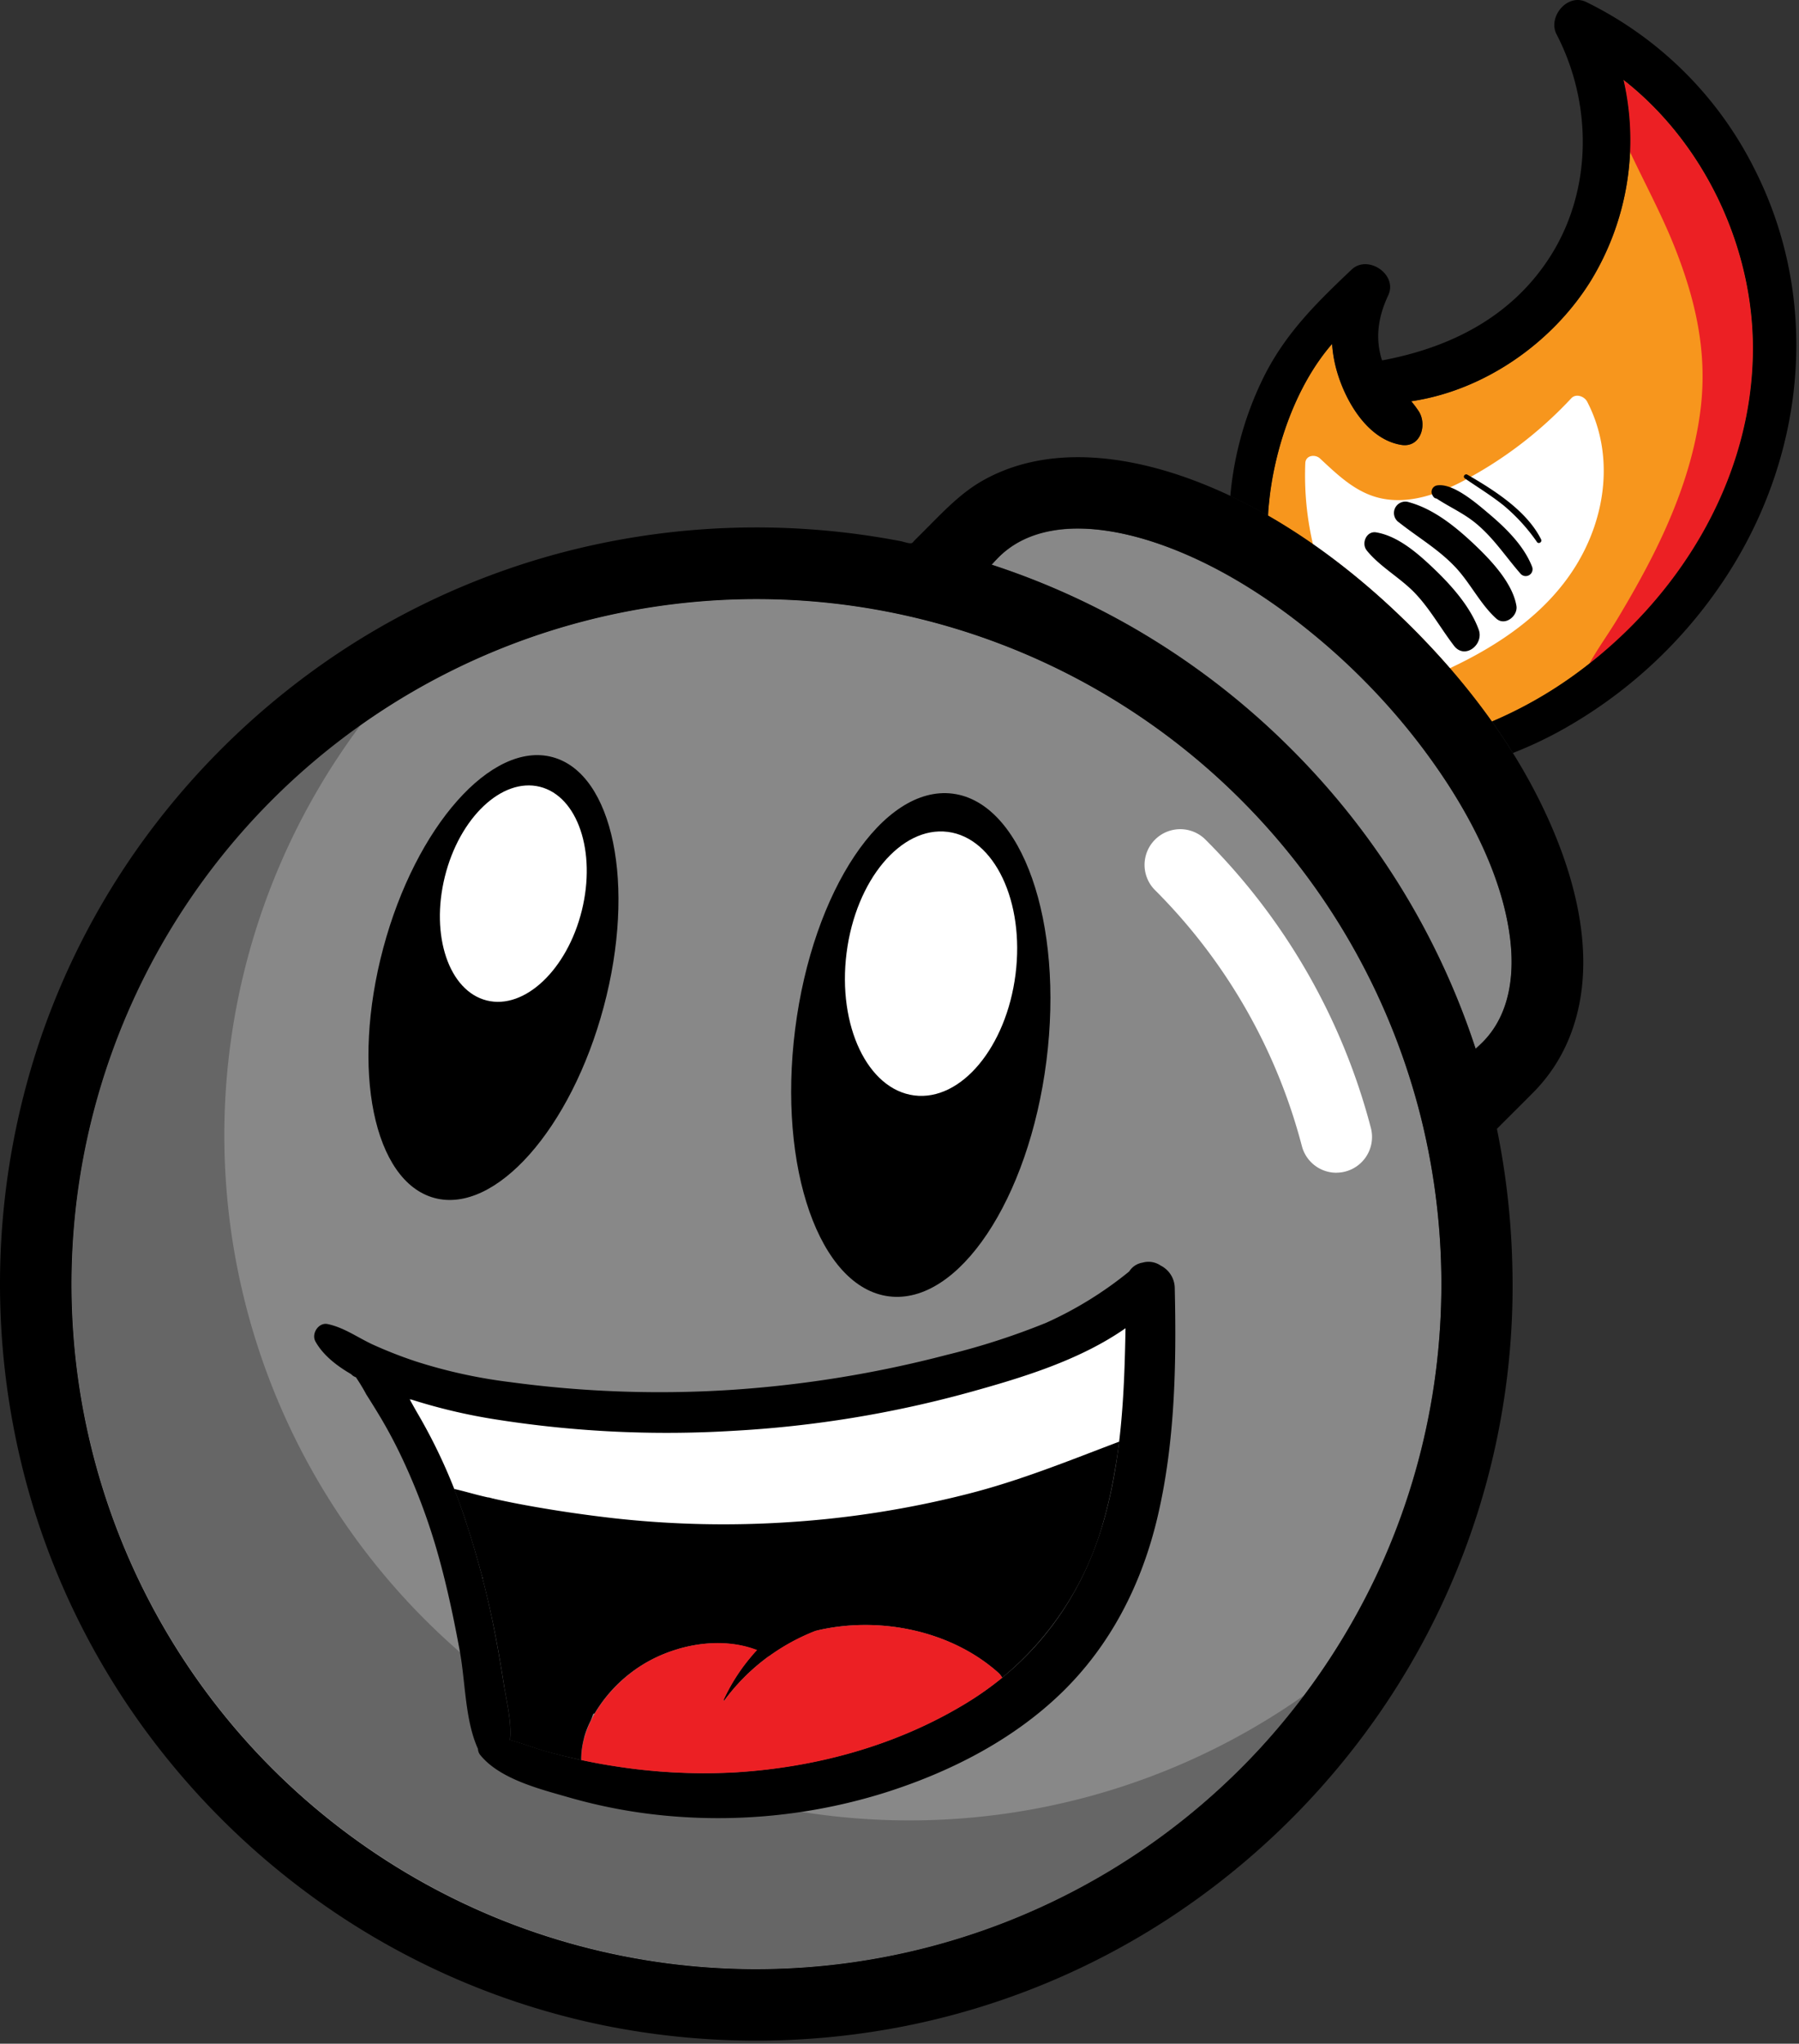 <?xml version="1.0" encoding="UTF-8" standalone="no"?>
<svg
   width="112.692"
   height="128"
   viewBox="0 0 112.692 128"
   aria-hidden="true"
   class="symbol symbol-logo-giantbomb-bomb"
   version="1.1"
   id="svg15"
   xmlns="http://www.w3.org/2000/svg"
   xmlns:svg="http://www.w3.org/2000/svg">
  <rect x="0" y="0" width="112.692" height="128" fill="#333333" stroke="none"/>
  <defs
     id="defs15" />
  <g
     id="g15"
     transform="matrix(0.298,0,0,0.298,9.3259786e-5,-6.2850431e-4)"
     style="stroke-width:3.351">
    <path
       d="M 341.27,16.8 A 56.71,56.71 0 0 1 334.41,59 C 326.31,72.08 312,82.08 296.63,84.33 a 20.81,20.81 0 0 1 1.57,2.08 c 1.84,2.81 0.46,7.78 -3.7,7.08 -6.94,-1.17 -11.51,-8.89 -13.39,-15.14 A 27.56,27.56 0 0 1 280,72.27 c -7.9,9.09 -12.2,22.5 -13.26,33.41 -0.09,0.87 -0.15,1.78 -0.2,2.7 a 144.58,144.58 0 0 1 28.51,21.81 155.34,155.34 0 0 1 18.55,21.48 88.92,88.92 0 0 0 17.2,-9.67 c 22,-15.85 37.67,-41.13 37.68,-68.75 0.01,-21.49 -10.26,-43.19 -27.21,-56.45 z"
       style="fill:#f7961d;stroke-width:3.351"
       id="path1" />
    <path
       d="m 295.06,130.19 c 3.37,3.26 6.62,6.69 9.72,10.25 10.4,-4.88 20.3,-11.58 26.43,-21.46 6.43,-10.37 8.16,-23.53 2.42,-34.56 -0.58,-1.11 -2.33,-1.77 -3.33,-0.72 a 85.5,85.5 0 0 1 -23.53,17.8 c -5,2.5 -10.67,4.42 -16.31,3.27 -5.33,-1.09 -9.17,-4.86 -13,-8.42 -1,-0.91 -3,-0.7 -3.08,1 a 63.59,63.59 0 0 0 1.62,17.06 154,154 0 0 1 19.06,15.78 z"
       style="fill:#ffffff;stroke-width:9.885"
       id="path2" />
    <circle
       cx="159"
       cy="269.87"
       r="144"
       style="fill:#888888;stroke-width:9.885"
       transform="rotate(-45,158.995,269.872)"
       id="circle2" />
    <path
       d="m 341.27,16.8 a 57.86,57.86 0 0 1 1.35,15.08 c 3.15,6.71 6.71,13.27 9.44,20.17 4.35,11 6.83,21.8 5.45,33.63 -1.25,10.66 -5,20.86 -9.76,30.42 -2.38,4.76 -5,9.39 -7.77,14 -1.87,3.11 -4.13,6.2 -5.93,9.46 20.28,-15.94 34.42,-40 34.43,-66.29 0.01,-21.51 -10.26,-43.21 -27.21,-56.47 z"
       style="fill:#ec2024;stroke-width:3.351"
       id="path3" />
    <path
       d="M 89.34,340.41 A 144,144 0 0 1 75.92,152.23 144,144 0 1 0 274.24,356.23 144,144 0 0 1 89.34,340.41 Z"
       style="fill:#666666;stroke-width:9.885"
       id="path4" />
    <path
       d="m 280.91,246.48 a 7.5,7.5 0 0 1 -7.25,-5.61 118.38,118.38 0 0 0 -30.87,-53.79 7.502,7.502 0 0 1 10.61,-10.61 133.39,133.39 0 0 1 34.77,60.61 7.51,7.51 0 0 1 -7.26,9.39 z"
       style="fill:#ffffff;stroke-width:9.885"
       id="path5" />
    <ellipse
       cx="103.72"
       cy="205.43"
       rx="47.96"
       ry="23.98"
       transform="rotate(-75.02,103.74,205.437)"
       id="ellipse5"
       style="stroke-width:3.351" />
    <ellipse
       cx="193.57"
       cy="219.64"
       rx="53.25"
       ry="26.62"
       transform="rotate(-82.77,193.558,219.644)"
       id="ellipse6"
       style="stroke-width:3.351" />
    <ellipse
       cx="195.72"
       cy="202.54"
       rx="27.92"
       ry="17.9"
       style="fill:#ffffff;stroke-width:9.885"
       transform="rotate(-82.77,195.714,202.543)"
       id="ellipse7" />
    <ellipse
       cx="107.91"
       cy="187.82"
       rx="23.14"
       ry="14.83"
       style="fill:#ffffff;stroke-width:9.885"
       transform="rotate(-76.07,107.906,187.823)"
       id="ellipse8" />
    <path
       d="m 271.43,157.44 a 158.3,158.3 0 0 1 38.74,62.9 18.35,18.35 0 0 0 1.57,-1.38 C 325.8,204.9 314.4,170.71 286.28,142.59 258.16,114.47 224,103.08 209.91,117.13 a 18.35,18.35 0 0 0 -1.38,1.57 158.3,158.3 0 0 1 62.9,38.74 z"
       style="fill:#888888;stroke-width:9.885"
       id="path8" />
    <path
       d="m 287.31,115.71 c 2.8,3.45 7.07,5.74 10.17,9 3.1,3.26 5.37,7.36 8.15,11 2.27,3 6.34,-0.24 5.21,-3.36 -1.75,-4.81 -5.69,-9.25 -9.34,-12.74 -3.33,-3.18 -7.55,-6.94 -12.22,-7.72 -2.06,-0.34 -3.16,2.31 -2,3.77 z m 6.69,-5.97 c 4,3.17 8.26,5.62 11.82,9.35 3.22,3.37 5.31,7.87 8.72,10.93 1.83,1.64 4.58,-0.57 4.22,-2.69 -0.83,-4.93 -5.6,-9.85 -9.11,-13.15 -3.81,-3.57 -8.34,-7.22 -13.46,-8.62 a 2.39,2.39 0 0 0 -2.19,4.19 z m 9,-6.48 -0.07,-0.18 -1.54,1.3 c 2.84,2 6.07,3.32 8.82,5.59 3.79,3.12 6.25,7 9.45,10.65 a 1.44,1.44 0 0 0 2.38,-1.54 c -1.71,-4.38 -5.49,-8.08 -9,-11.05 -2.39,-2 -7.55,-6.61 -11,-6 a 1.38,1.38 0 0 0 -1.1,1.57 1.88,1.88 0 0 0 0.36,0.78 c 0.69,1 2.07,-0.09 1.69,-1.09 z m 4.93,-2.7 c 2.74,1.88 5.57,3.61 8.16,5.69 a 38.7,38.7 0 0 1 7,7.68 c 0.35,0.48 1.13,0 0.86,-0.56 -3,-6 -9.82,-10.32 -15.49,-13.6 -0.52,-0.3 -1.05,0.43 -0.54,0.78 z"
       id="path9"
       style="stroke-width:3.351" />
    <path
       d="M 368.85,35.61 A 77.73,77.73 0 0 0 333.42,0.42 c -3.94,-1.91 -8.12,3.14 -6.22,6.8 7.54,14.52 7.58,32.72 -1.35,46.71 -8.1,12.69 -21,19.15 -35.33,21.82 0,-0.12 -0.08,-0.23 -0.12,-0.35 -1.36,-4.65 -0.62,-9 1.42,-13.34 2.04,-4.34 -4.28,-8.64 -7.7,-5.4 -7.3,6.92 -13.81,13.29 -18.4,22.42 a 70.43,70.43 0 0 0 -7.1,25.17 q 4,1.91 7.94,4.14 c 0,-0.92 0.11,-1.82 0.2,-2.7 1.06,-10.92 5.36,-24.33 13.26,-33.41 a 27.56,27.56 0 0 0 1.11,6.08 c 1.88,6.25 6.45,14 13.39,15.14 4.16,0.7 5.53,-4.27 3.7,-7.08 a 20.81,20.81 0 0 0 -1.57,-2.08 C 312,82.08 326.31,72.08 334.41,59 a 56.71,56.71 0 0 0 6.86,-42.22 c 16.95,13.26 27.22,35 27.21,56.42 0,27.63 -15.68,52.9 -37.68,68.75 a 89,89 0 0 1 -17.18,9.69 q 2.3,3.24 4.4,6.62 a 84.29,84.29 0 0 0 9.56,-4.44 98.45,98.45 0 0 0 34.37,-31.27 c 17.44,-25.74 21.11,-58.86 6.9,-86.94 z M 152.17,357.51 C 162,344.19 176.8,339 192.83,339 c 0.68,0 0.68,-3.71 -0.1,-3.91 -16.67,-4.13 -33.88,7.34 -40.61,22.1 v 0.32 z"
       id="path10"
       style="stroke-width:3.351" />
    <path
       d="m 239.61,279.78 c -1.31,-2.47 -4.52,-3 -6.84,-1.79 l -18.24,9.47 a 254.56,254.56 0 0 0 -27.25,7.29 4.35,4.35 0 0 0 -5.83,-3.1 c -24.15,7.26 -49.64,7.8 -74.61,5.72 a 4.05,4.05 0 0 0 -2.8,0.86 108.56,108.56 0 0 1 -11.4,-5.23 c -4.11,-2.18 -9.86,2.48 -6.84,6.84 l 2.58,3.72 c 0,0.09 0.05,0.17 0.09,0.26 a 17.69,17.69 0 0 0 6,8.16 c 0.67,0.74 1.38,1.46 2.12,2.14 a 4.76,4.76 0 0 0 6.14,0.56 109.87,109.87 0 0 0 26.77,5.14 4.47,4.47 0 0 0 0.77,0 128.38,128.38 0 0 0 48.38,-0.71 4.78,4.78 0 0 0 4.65,1.18 l 24.33,-5.7 c 6.68,-1.57 13.48,-2.89 19.73,-5.81 10.83,-5.1 18.36,-17.51 12.25,-29 z"
       style="fill:#ffffff;stroke-width:9.885"
       id="path11" />
    <path
       d="M 246.94,270.7 A 5.37,5.37 0 0 0 244,266 a 4.55,4.55 0 0 0 -3.82,-0.63 4.1,4.1 0 0 0 -2.82,1.86 78.81,78.81 0 0 1 -17.42,10.77 150,150 0 0 1 -21,6.78 242.12,242.12 0 0 1 -45.44,7.35 234,234 0 0 1 -46.28,-1.65 107.4,107.4 0 0 1 -19.88,-4.37 92.11,92.11 0 0 1 -9.09,-3.57 C 75,281 72.27,279 68.86,278.28 c -1.89,-0.39 -3.45,2 -2.56,3.65 1.56,2.82 4.37,5.06 7.51,6.88 a 2.36,2.36 0 0 0 1,0.65 40.4,40.4 0 0 1 2.19,3.62 c 1.05,1.65 2.09,3.32 3.09,5 q 2.55,4.32 4.66,8.87 a 130.16,130.16 0 0 1 7.44,20.15 c 1.82,6.52 3.21,13.14 4.44,19.79 1.23,6.65 1.09,14.61 3.84,20.67 a 2.18,2.18 0 0 0 0.54,1.36 c 4.09,5 12.47,7.09 18.42,8.8 a 111.22,111.22 0 0 0 21.8,4 117.42,117.42 0 0 0 44.6,-4.89 c 13.62,-4.28 26.92,-11 37.26,-21 10.34,-10 16.8,-22.73 20.13,-36.56 3.78,-15.84 4.09,-32.27 3.72,-48.57 z M 203,358 c -14.69,8.92 -31.63,13.46 -48.71,14.5 a 121.15,121.15 0 0 1 -25.68,-1.4 123.34,123.34 0 0 1 -13.73,-3 c -2.53,-0.69 -5.09,-1.75 -7.69,-2.39 0.39,-3.88 -0.71,-8 -1.31,-11.84 -0.6,-3.84 -1.29,-7.85 -2.07,-11.76 a 189.53,189.53 0 0 0 -6.1,-23 114.1,114.1 0 0 0 -9.9,-22 c -0.47,-0.79 -1.06,-1.88 -1.74,-3.09 a 119,119 0 0 0 18.67,4.39 230.28,230.28 0 0 0 49.26,2.32 235.23,235.23 0 0 0 50,-8.17 c 11.06,-3.07 23,-6.7 32.59,-13.4 -0.23,13.53 -0.83,27.2 -4.51,40.24 -4.62,16.38 -14.43,29.75 -29.08,38.6 z m -79,12.3 0.31,0.07 z"
       id="path12"
       style="stroke-width:3.351" />
    <path
       d="m 235.25,303 c -10.56,4 -20.86,8.21 -31.89,11 a 205,205 0 0 1 -37.27,5.9 208.51,208.51 0 0 1 -36.9,-0.79 c -6,-0.68 -12.08,-1.56 -18.06,-2.64 q -4.84,-0.87 -9.63,-2 c -1.87,-0.44 -3.7,-1 -6.05,-1.54 q 1.22,3.1 2.28,6.26 c 0.13,0.4 0.26,0.8 0.38,1.2 q 1.79,5.47 3.24,11 l 0.17,0.35 -0.06,0.11 c 0.88,3.41 1.67,6.84 2.37,10.3 0.78,3.9 1.45,7.83 2.07,11.76 0.62,3.93 1.7,8 1.31,11.84 2.6,0.63 5.16,1.7 7.69,2.39 2.53,0.69 4.82,1.23 7.25,1.75 a 18,18 0 0 1 2,-8.22 c 0.2,-0.48 0.38,-1 0.54,-1.45 l 0.32,-0.12 a 30,30 0 0 1 17.45,-13.48 l 0.14,-0.06 c 5.41,-1.57 11.34,-1.72 16.46,0.26 q -0.51,0.55 -1,1.12 h 0.76 a 4.2,4.2 0 0 0 1.33,0.18 l 1.58,-0.08 a 44.46,44.46 0 0 1 9.63,-5.26 c 13.19,-3.23 28.43,-0.16 38.47,8.78 a 3.83,3.83 0 0 1 0.79,1 h 0.09 a 65,65 0 0 0 21.35,-33.17 c 0.65,-2.3 1.2,-4.62 1.67,-7 0.19,-0.92 0.36,-1.84 0.52,-2.76 0.39,-2.19 0.75,-4.42 1,-6.63 z"
       id="path13"
       style="stroke-width:3.351" />
    <path
       d="m 154.31,372.53 c 17.08,-1 34,-5.58 48.71,-14.5 a 66.69,66.69 0 0 0 7.66,-5.42 3.88,3.88 0 0 0 -0.83,-1.06 c -10,-8.94 -25.27,-12 -38.47,-8.78 a 43.33,43.33 0 0 0 -19.22,14.74 c 0,0 -0.08,-0.26 0,-0.32 a 39.82,39.82 0 0 1 7,-10.4 c -7.74,-3 -17.37,-1.12 -24.22,3.18 -6.45,4.06 -12.88,11.94 -12.73,19.95 2.15,0.46 4.31,0.88 6.49,1.21 a 121.15,121.15 0 0 0 25.61,1.4 z"
       style="fill:#ec2024;stroke-width:3.351"
       id="path14" />
    <path
       d="m 314.66,237.25 c 2.56,-2.56 5.12,-5.1 7.67,-7.67 a 34.8,34.8 0 0 0 7.09,-10.4 c 6.24,-14.07 3,-30.39 -2.68,-44.07 -7.06,-17 -18.51,-32.16 -31.67,-44.93 -12.61,-12.23 -27.39,-22.87 -43.9,-29.13 -14,-5.3 -30.73,-7.74 -44.37,-0.17 -4.81,2.67 -8.46,6.61 -12.3,10.45 l -2.27,2.27 c -0.15,0.15 -0.34,0.43 -0.53,0.53 -0.45,0.22 -1.78,-0.28 -2.32,-0.38 q -7.55,-1.45 -15.23,-2.18 A 160.81,160.81 0 0 0 119.42,115.8 157.53,157.53 0 0 0 71.51,137 161.42,161.42 0 0 0 32,174.09 157.87,157.87 0 0 0 8.4,218.61 160.59,160.59 0 0 0 7.7,319 a 157.77,157.77 0 0 0 23.1,45 161.28,161.28 0 0 0 40.36,38.47 157.72,157.72 0 0 0 56,23.26 161.39,161.39 0 0 0 61.52,0.4 157.61,157.61 0 0 0 56.36,-22.5 161.19,161.19 0 0 0 41.77,-39.17 157.84,157.84 0 0 0 31.1,-98 162.81,162.81 0 0 0 -3.25,-29.21 z M 209.91,117.13 c 8.38,-8.38 22,-6.61 32.25,-3.31 12.32,4 23.6,11.05 33.57,19.21 a 138.07,138.07 0 0 1 28.66,31.84 c 6.14,9.52 11.35,20.26 12.94,31.59 1.11,7.89 0.21,16.61 -5.64,22.54 l -1.49,1.49 A 158.2,158.2 0 0 0 282.57,169.8 160.84,160.84 0 0 0 238.1,131.88 157.27,157.27 0 0 0 208.38,118.67 Z m -105.1,286.19 a 144,144 0 1 1 193.6,-169.6 145.7,145.7 0 0 1 4.16,47.2 142.54,142.54 0 0 1 -11.85,47.21 146.38,146.38 0 0 1 -26.12,39.62 144.15,144.15 0 0 1 -159.79,35.57 z"
       id="path15"
       style="stroke-width:3.351" />
  </g>
</svg>
